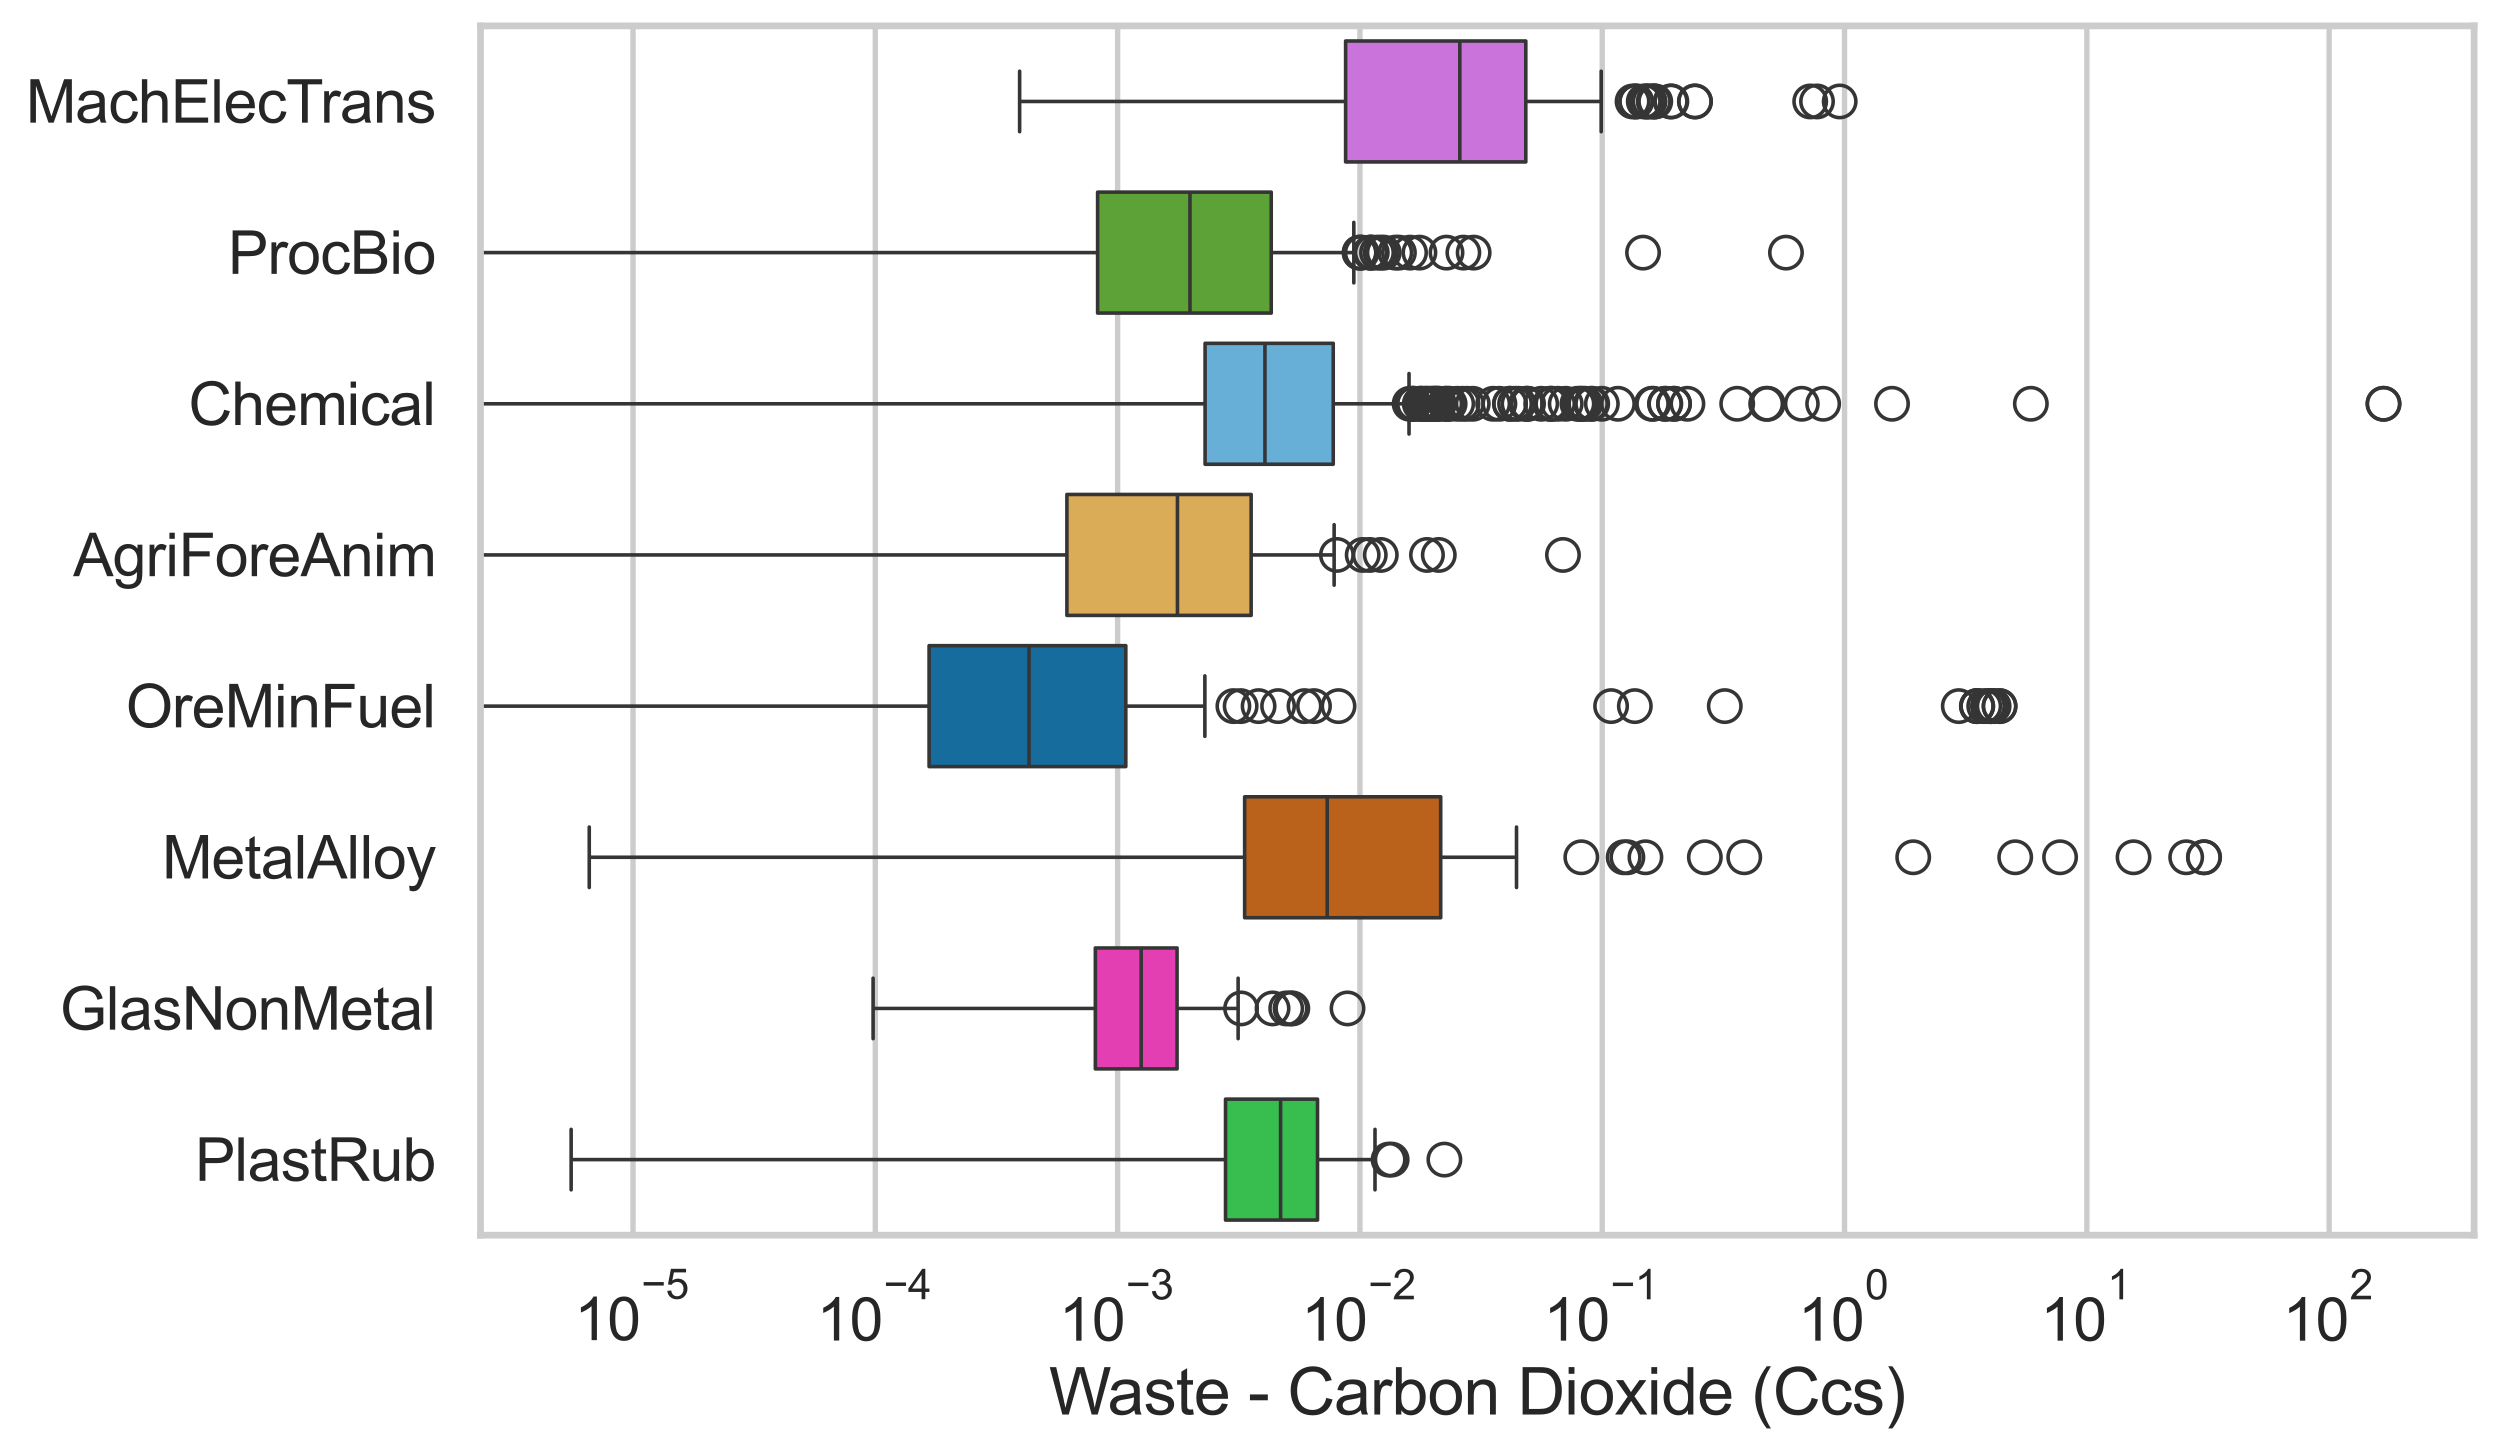 <?xml version="1.0" encoding="utf-8" standalone="no"?>
<!DOCTYPE svg PUBLIC "-//W3C//DTD SVG 1.1//EN"
  "http://www.w3.org/Graphics/SVG/1.1/DTD/svg11.dtd">
<svg xmlns:xlink="http://www.w3.org/1999/xlink" width="695.577pt" height="404.551pt" viewBox="0 0 695.577 404.551" xmlns="http://www.w3.org/2000/svg" version="1.1">
 <defs>
  <style type="text/css">*{stroke-linejoin: round; stroke-linecap: butt}</style>
 </defs>
 <g id="figure_1">
  <g id="patch_1">
   <path d="M 0 404.551 
L 695.577 404.551 
L 695.577 0 
L 0 0 
z
" style="fill: #ffffff"/>
  </g>
  <g id="axes_1">
   <g id="patch_2">
    <path d="M 133.697 343.665 
L 688.377 343.665 
L 688.377 7.2 
L 133.697 7.2 
z
" style="fill: #ffffff"/>
   </g>
   <g id="matplotlib.axis_1">
    <g id="xtick_1">
     <g id="line2d_1">
      <path d="M 176.121 343.665 
L 176.121 7.2 
" clip-path="url(#p7cfb2e914a)" style="fill: none; stroke: #cccccc; stroke-width: 1.5; stroke-linecap: round"/>
     </g>
     <g id="text_1">
      <!-- $\mathdefault{10^{-5}}$ -->
      <g style="fill: #262626" transform="translate(159.786 373.015) scale(0.165 -0.165)">
       <defs>
        <path id="ArialMT-31" d="M 2384 0 
L 1822 0 
L 1822 3584 
Q 1619 3391 1289 3197 
Q 959 3003 697 2906 
L 697 3450 
Q 1169 3672 1522 3987 
Q 1875 4303 2022 4600 
L 2384 4600 
L 2384 0 
z
" transform="scale(0.016)"/>
        <path id="ArialMT-30" d="M 266 2259 
Q 266 3072 433 3567 
Q 600 4063 929 4331 
Q 1259 4600 1759 4600 
Q 2128 4600 2406 4451 
Q 2684 4303 2865 4023 
Q 3047 3744 3150 3342 
Q 3253 2941 3253 2259 
Q 3253 1453 3087 958 
Q 2922 463 2592 192 
Q 2263 -78 1759 -78 
Q 1097 -78 719 397 
Q 266 969 266 2259 
z
M 844 2259 
Q 844 1131 1108 757 
Q 1372 384 1759 384 
Q 2147 384 2411 759 
Q 2675 1134 2675 2259 
Q 2675 3391 2411 3762 
Q 2147 4134 1753 4134 
Q 1366 4134 1134 3806 
Q 844 3388 844 2259 
z
" transform="scale(0.016)"/>
        <path id="ArialMT-2212" d="M 3381 1997 
L 356 1997 
L 356 2522 
L 3381 2522 
L 3381 1997 
z
" transform="scale(0.016)"/>
        <path id="ArialMT-35" d="M 266 1200 
L 856 1250 
Q 922 819 1161 601 
Q 1400 384 1738 384 
Q 2144 384 2425 690 
Q 2706 997 2706 1503 
Q 2706 1984 2436 2262 
Q 2166 2541 1728 2541 
Q 1456 2541 1237 2417 
Q 1019 2294 894 2097 
L 366 2166 
L 809 4519 
L 3088 4519 
L 3088 3981 
L 1259 3981 
L 1013 2750 
Q 1425 3038 1878 3038 
Q 2478 3038 2890 2622 
Q 3303 2206 3303 1553 
Q 3303 931 2941 478 
Q 2500 -78 1738 -78 
Q 1113 -78 717 272 
Q 322 622 266 1200 
z
" transform="scale(0.016)"/>
       </defs>
       <use xlink:href="#ArialMT-31" transform="translate(0 0.88)"/>
       <use xlink:href="#ArialMT-30" transform="translate(55.615 0.88)"/>
       <use xlink:href="#ArialMT-2212" transform="translate(112.973 70.573) scale(0.7)"/>
       <use xlink:href="#ArialMT-35" transform="translate(153.852 70.573) scale(0.7)"/>
      </g>
     </g>
    </g>
    <g id="xtick_2">
     <g id="line2d_2">
      <path d="M 243.539 343.665 
L 243.539 7.2 
" clip-path="url(#p7cfb2e914a)" style="fill: none; stroke: #cccccc; stroke-width: 1.5; stroke-linecap: round"/>
     </g>
     <g id="text_2">
      <!-- $\mathdefault{10^{-4}}$ -->
      <g style="fill: #262626" transform="translate(227.204 373.015) scale(0.165 -0.165)">
       <defs>
        <path id="ArialMT-34" d="M 2069 0 
L 2069 1097 
L 81 1097 
L 81 1613 
L 2172 4581 
L 2631 4581 
L 2631 1613 
L 3250 1613 
L 3250 1097 
L 2631 1097 
L 2631 0 
L 2069 0 
z
M 2069 1613 
L 2069 3678 
L 634 1613 
L 2069 1613 
z
" transform="scale(0.016)"/>
       </defs>
       <use xlink:href="#ArialMT-31" transform="translate(0 0.202)"/>
       <use xlink:href="#ArialMT-30" transform="translate(55.615 0.202)"/>
       <use xlink:href="#ArialMT-2212" transform="translate(112.973 69.895) scale(0.7)"/>
       <use xlink:href="#ArialMT-34" transform="translate(153.852 69.895) scale(0.7)"/>
      </g>
     </g>
    </g>
    <g id="xtick_3">
     <g id="line2d_3">
      <path d="M 310.956 343.665 
L 310.956 7.2 
" clip-path="url(#p7cfb2e914a)" style="fill: none; stroke: #cccccc; stroke-width: 1.5; stroke-linecap: round"/>
     </g>
     <g id="text_3">
      <!-- $\mathdefault{10^{-3}}$ -->
      <g style="fill: #262626" transform="translate(294.621 373.18) scale(0.165 -0.165)">
       <defs>
        <path id="ArialMT-33" d="M 269 1209 
L 831 1284 
Q 928 806 1161 595 
Q 1394 384 1728 384 
Q 2125 384 2398 659 
Q 2672 934 2672 1341 
Q 2672 1728 2419 1979 
Q 2166 2231 1775 2231 
Q 1616 2231 1378 2169 
L 1441 2663 
Q 1497 2656 1531 2656 
Q 1891 2656 2178 2843 
Q 2466 3031 2466 3422 
Q 2466 3731 2256 3934 
Q 2047 4138 1716 4138 
Q 1388 4138 1169 3931 
Q 950 3725 888 3313 
L 325 3413 
Q 428 3978 793 4289 
Q 1159 4600 1703 4600 
Q 2078 4600 2393 4439 
Q 2709 4278 2876 4000 
Q 3044 3722 3044 3409 
Q 3044 3113 2884 2869 
Q 2725 2625 2413 2481 
Q 2819 2388 3044 2092 
Q 3269 1797 3269 1353 
Q 3269 753 2831 336 
Q 2394 -81 1725 -81 
Q 1122 -81 723 278 
Q 325 638 269 1209 
z
" transform="scale(0.016)"/>
       </defs>
       <use xlink:href="#ArialMT-31" transform="translate(0 0.994)"/>
       <use xlink:href="#ArialMT-30" transform="translate(55.615 0.994)"/>
       <use xlink:href="#ArialMT-2212" transform="translate(112.973 70.688) scale(0.7)"/>
       <use xlink:href="#ArialMT-33" transform="translate(153.852 70.688) scale(0.7)"/>
      </g>
     </g>
    </g>
    <g id="xtick_4">
     <g id="line2d_4">
      <path d="M 378.373 343.665 
L 378.373 7.2 
" clip-path="url(#p7cfb2e914a)" style="fill: none; stroke: #cccccc; stroke-width: 1.5; stroke-linecap: round"/>
     </g>
     <g id="text_4">
      <!-- $\mathdefault{10^{-2}}$ -->
      <g style="fill: #262626" transform="translate(362.038 373.18) scale(0.165 -0.165)">
       <defs>
        <path id="ArialMT-32" d="M 3222 541 
L 3222 0 
L 194 0 
Q 188 203 259 391 
Q 375 700 629 1000 
Q 884 1300 1366 1694 
Q 2113 2306 2375 2664 
Q 2638 3022 2638 3341 
Q 2638 3675 2398 3904 
Q 2159 4134 1775 4134 
Q 1369 4134 1125 3890 
Q 881 3647 878 3216 
L 300 3275 
Q 359 3922 746 4261 
Q 1134 4600 1788 4600 
Q 2447 4600 2831 4234 
Q 3216 3869 3216 3328 
Q 3216 3053 3103 2787 
Q 2991 2522 2730 2228 
Q 2469 1934 1863 1422 
Q 1356 997 1212 845 
Q 1069 694 975 541 
L 3222 541 
z
" transform="scale(0.016)"/>
       </defs>
       <use xlink:href="#ArialMT-31" transform="translate(0 0.994)"/>
       <use xlink:href="#ArialMT-30" transform="translate(55.615 0.994)"/>
       <use xlink:href="#ArialMT-2212" transform="translate(112.973 70.688) scale(0.7)"/>
       <use xlink:href="#ArialMT-32" transform="translate(153.852 70.688) scale(0.7)"/>
      </g>
     </g>
    </g>
    <g id="xtick_5">
     <g id="line2d_5">
      <path d="M 445.79 343.665 
L 445.79 7.2 
" clip-path="url(#p7cfb2e914a)" style="fill: none; stroke: #cccccc; stroke-width: 1.5; stroke-linecap: round"/>
     </g>
     <g id="text_5">
      <!-- $\mathdefault{10^{-1}}$ -->
      <g style="fill: #262626" transform="translate(429.455 373.18) scale(0.165 -0.165)">
       <use xlink:href="#ArialMT-31" transform="translate(0 0.994)"/>
       <use xlink:href="#ArialMT-30" transform="translate(55.615 0.994)"/>
       <use xlink:href="#ArialMT-2212" transform="translate(112.973 70.688) scale(0.7)"/>
       <use xlink:href="#ArialMT-31" transform="translate(153.852 70.688) scale(0.7)"/>
      </g>
     </g>
    </g>
    <g id="xtick_6">
     <g id="line2d_6">
      <path d="M 513.208 343.665 
L 513.208 7.2 
" clip-path="url(#p7cfb2e914a)" style="fill: none; stroke: #cccccc; stroke-width: 1.5; stroke-linecap: round"/>
     </g>
     <g id="text_6">
      <!-- $\mathdefault{10^{0}}$ -->
      <g style="fill: #262626" transform="translate(500.255 373.18) scale(0.165 -0.165)">
       <use xlink:href="#ArialMT-31" transform="translate(0 0.994)"/>
       <use xlink:href="#ArialMT-30" transform="translate(55.615 0.994)"/>
       <use xlink:href="#ArialMT-30" transform="translate(112.973 70.688) scale(0.7)"/>
      </g>
     </g>
    </g>
    <g id="xtick_7">
     <g id="line2d_7">
      <path d="M 580.625 343.665 
L 580.625 7.2 
" clip-path="url(#p7cfb2e914a)" style="fill: none; stroke: #cccccc; stroke-width: 1.5; stroke-linecap: round"/>
     </g>
     <g id="text_7">
      <!-- $\mathdefault{10^{1}}$ -->
      <g style="fill: #262626" transform="translate(567.672 373.18) scale(0.165 -0.165)">
       <use xlink:href="#ArialMT-31" transform="translate(0 0.994)"/>
       <use xlink:href="#ArialMT-30" transform="translate(55.615 0.994)"/>
       <use xlink:href="#ArialMT-31" transform="translate(112.973 70.688) scale(0.7)"/>
      </g>
     </g>
    </g>
    <g id="xtick_8">
     <g id="line2d_8">
      <path d="M 648.042 343.665 
L 648.042 7.2 
" clip-path="url(#p7cfb2e914a)" style="fill: none; stroke: #cccccc; stroke-width: 1.5; stroke-linecap: round"/>
     </g>
     <g id="text_8">
      <!-- $\mathdefault{10^{2}}$ -->
      <g style="fill: #262626" transform="translate(635.09 373.18) scale(0.165 -0.165)">
       <use xlink:href="#ArialMT-31" transform="translate(0 0.994)"/>
       <use xlink:href="#ArialMT-30" transform="translate(55.615 0.994)"/>
       <use xlink:href="#ArialMT-32" transform="translate(112.973 70.688) scale(0.7)"/>
      </g>
     </g>
    </g>
    <g id="xtick_9"/>
    <g id="xtick_10"/>
    <g id="xtick_11"/>
    <g id="xtick_12"/>
    <g id="xtick_13"/>
    <g id="xtick_14"/>
    <g id="xtick_15"/>
    <g id="xtick_16"/>
    <g id="xtick_17"/>
    <g id="xtick_18"/>
    <g id="xtick_19"/>
    <g id="xtick_20"/>
    <g id="xtick_21"/>
    <g id="xtick_22"/>
    <g id="xtick_23"/>
    <g id="xtick_24"/>
    <g id="xtick_25"/>
    <g id="xtick_26"/>
    <g id="xtick_27"/>
    <g id="xtick_28"/>
    <g id="xtick_29"/>
    <g id="xtick_30"/>
    <g id="xtick_31"/>
    <g id="xtick_32"/>
    <g id="xtick_33"/>
    <g id="xtick_34"/>
    <g id="xtick_35"/>
    <g id="xtick_36"/>
    <g id="xtick_37"/>
    <g id="xtick_38"/>
    <g id="xtick_39"/>
    <g id="xtick_40"/>
    <g id="xtick_41"/>
    <g id="xtick_42"/>
    <g id="xtick_43"/>
    <g id="xtick_44"/>
    <g id="xtick_45"/>
    <g id="xtick_46"/>
    <g id="xtick_47"/>
    <g id="xtick_48"/>
    <g id="xtick_49"/>
    <g id="xtick_50"/>
    <g id="xtick_51"/>
    <g id="xtick_52"/>
    <g id="xtick_53"/>
    <g id="xtick_54"/>
    <g id="xtick_55"/>
    <g id="xtick_56"/>
    <g id="xtick_57"/>
    <g id="xtick_58"/>
    <g id="xtick_59"/>
    <g id="xtick_60"/>
    <g id="xtick_61"/>
    <g id="xtick_62"/>
    <g id="xtick_63"/>
    <g id="xtick_64"/>
    <g id="xtick_65"/>
    <g id="xtick_66"/>
    <g id="xtick_67"/>
    <g id="xtick_68"/>
    <g id="xtick_69"/>
    <g id="xtick_70"/>
    <g id="xtick_71"/>
    <g id="xtick_72"/>
    <g id="xtick_73"/>
    <g id="text_9">
     <!-- Waste - Carbon Dioxide (Ccs) -->
     <g style="fill: #262626" transform="translate(291.849 393.563) scale(0.18 -0.18)">
      <defs>
       <path id="ArialMT-57" d="M 1294 0 
L 78 4581 
L 700 4581 
L 1397 1578 
Q 1509 1106 1591 641 
Q 1766 1375 1797 1488 
L 2669 4581 
L 3400 4581 
L 4056 2263 
Q 4303 1400 4413 641 
Q 4500 1075 4641 1638 
L 5359 4581 
L 5969 4581 
L 4713 0 
L 4128 0 
L 3163 3491 
Q 3041 3928 3019 4028 
Q 2947 3713 2884 3491 
L 1913 0 
L 1294 0 
z
" transform="scale(0.016)"/>
       <path id="ArialMT-61" d="M 2588 409 
Q 2275 144 1986 34 
Q 1697 -75 1366 -75 
Q 819 -75 525 192 
Q 231 459 231 875 
Q 231 1119 342 1320 
Q 453 1522 633 1644 
Q 813 1766 1038 1828 
Q 1203 1872 1538 1913 
Q 2219 1994 2541 2106 
Q 2544 2222 2544 2253 
Q 2544 2597 2384 2738 
Q 2169 2928 1744 2928 
Q 1347 2928 1158 2789 
Q 969 2650 878 2297 
L 328 2372 
Q 403 2725 575 2942 
Q 747 3159 1072 3276 
Q 1397 3394 1825 3394 
Q 2250 3394 2515 3294 
Q 2781 3194 2906 3042 
Q 3031 2891 3081 2659 
Q 3109 2516 3109 2141 
L 3109 1391 
Q 3109 606 3145 398 
Q 3181 191 3288 0 
L 2700 0 
Q 2613 175 2588 409 
z
M 2541 1666 
Q 2234 1541 1622 1453 
Q 1275 1403 1131 1340 
Q 988 1278 909 1158 
Q 831 1038 831 891 
Q 831 666 1001 516 
Q 1172 366 1500 366 
Q 1825 366 2078 508 
Q 2331 650 2450 897 
Q 2541 1088 2541 1459 
L 2541 1666 
z
" transform="scale(0.016)"/>
       <path id="ArialMT-73" d="M 197 991 
L 753 1078 
Q 800 744 1014 566 
Q 1228 388 1613 388 
Q 2000 388 2187 545 
Q 2375 703 2375 916 
Q 2375 1106 2209 1216 
Q 2094 1291 1634 1406 
Q 1016 1563 777 1677 
Q 538 1791 414 1992 
Q 291 2194 291 2438 
Q 291 2659 392 2848 
Q 494 3038 669 3163 
Q 800 3259 1026 3326 
Q 1253 3394 1513 3394 
Q 1903 3394 2198 3281 
Q 2494 3169 2634 2976 
Q 2775 2784 2828 2463 
L 2278 2388 
Q 2241 2644 2061 2787 
Q 1881 2931 1553 2931 
Q 1166 2931 1000 2803 
Q 834 2675 834 2503 
Q 834 2394 903 2306 
Q 972 2216 1119 2156 
Q 1203 2125 1616 2013 
Q 2213 1853 2448 1751 
Q 2684 1650 2818 1456 
Q 2953 1263 2953 975 
Q 2953 694 2789 445 
Q 2625 197 2315 61 
Q 2006 -75 1616 -75 
Q 969 -75 630 194 
Q 291 463 197 991 
z
" transform="scale(0.016)"/>
       <path id="ArialMT-74" d="M 1650 503 
L 1731 6 
Q 1494 -44 1306 -44 
Q 1000 -44 831 53 
Q 663 150 594 308 
Q 525 466 525 972 
L 525 2881 
L 113 2881 
L 113 3319 
L 525 3319 
L 525 4141 
L 1084 4478 
L 1084 3319 
L 1650 3319 
L 1650 2881 
L 1084 2881 
L 1084 941 
Q 1084 700 1114 631 
Q 1144 563 1211 522 
Q 1278 481 1403 481 
Q 1497 481 1650 503 
z
" transform="scale(0.016)"/>
       <path id="ArialMT-65" d="M 2694 1069 
L 3275 997 
Q 3138 488 2766 206 
Q 2394 -75 1816 -75 
Q 1088 -75 661 373 
Q 234 822 234 1631 
Q 234 2469 665 2931 
Q 1097 3394 1784 3394 
Q 2450 3394 2872 2941 
Q 3294 2488 3294 1666 
Q 3294 1616 3291 1516 
L 816 1516 
Q 847 969 1125 678 
Q 1403 388 1819 388 
Q 2128 388 2347 550 
Q 2566 713 2694 1069 
z
M 847 1978 
L 2700 1978 
Q 2663 2397 2488 2606 
Q 2219 2931 1791 2931 
Q 1403 2931 1139 2672 
Q 875 2413 847 1978 
z
" transform="scale(0.016)"/>
       <path id="ArialMT-20" transform="scale(0.016)"/>
       <path id="ArialMT-2d" d="M 203 1375 
L 203 1941 
L 1931 1941 
L 1931 1375 
L 203 1375 
z
" transform="scale(0.016)"/>
       <path id="ArialMT-43" d="M 3763 1606 
L 4369 1453 
Q 4178 706 3683 314 
Q 3188 -78 2472 -78 
Q 1731 -78 1267 223 
Q 803 525 561 1097 
Q 319 1669 319 2325 
Q 319 3041 592 3573 
Q 866 4106 1370 4382 
Q 1875 4659 2481 4659 
Q 3169 4659 3637 4309 
Q 4106 3959 4291 3325 
L 3694 3184 
Q 3534 3684 3231 3912 
Q 2928 4141 2469 4141 
Q 1941 4141 1586 3887 
Q 1231 3634 1087 3207 
Q 944 2781 944 2328 
Q 944 1744 1114 1308 
Q 1284 872 1643 656 
Q 2003 441 2422 441 
Q 2931 441 3284 734 
Q 3638 1028 3763 1606 
z
" transform="scale(0.016)"/>
       <path id="ArialMT-72" d="M 416 0 
L 416 3319 
L 922 3319 
L 922 2816 
Q 1116 3169 1280 3281 
Q 1444 3394 1641 3394 
Q 1925 3394 2219 3213 
L 2025 2691 
Q 1819 2813 1613 2813 
Q 1428 2813 1281 2702 
Q 1134 2591 1072 2394 
Q 978 2094 978 1738 
L 978 0 
L 416 0 
z
" transform="scale(0.016)"/>
       <path id="ArialMT-62" d="M 941 0 
L 419 0 
L 419 4581 
L 981 4581 
L 981 2947 
Q 1338 3394 1891 3394 
Q 2197 3394 2470 3270 
Q 2744 3147 2920 2923 
Q 3097 2700 3197 2384 
Q 3297 2069 3297 1709 
Q 3297 856 2875 390 
Q 2453 -75 1863 -75 
Q 1275 -75 941 416 
L 941 0 
z
M 934 1684 
Q 934 1088 1097 822 
Q 1363 388 1816 388 
Q 2184 388 2453 708 
Q 2722 1028 2722 1663 
Q 2722 2313 2464 2622 
Q 2206 2931 1841 2931 
Q 1472 2931 1203 2611 
Q 934 2291 934 1684 
z
" transform="scale(0.016)"/>
       <path id="ArialMT-6f" d="M 213 1659 
Q 213 2581 725 3025 
Q 1153 3394 1769 3394 
Q 2453 3394 2887 2945 
Q 3322 2497 3322 1706 
Q 3322 1066 3130 698 
Q 2938 331 2570 128 
Q 2203 -75 1769 -75 
Q 1072 -75 642 372 
Q 213 819 213 1659 
z
M 791 1659 
Q 791 1022 1069 705 
Q 1347 388 1769 388 
Q 2188 388 2466 706 
Q 2744 1025 2744 1678 
Q 2744 2294 2464 2611 
Q 2184 2928 1769 2928 
Q 1347 2928 1069 2612 
Q 791 2297 791 1659 
z
" transform="scale(0.016)"/>
       <path id="ArialMT-6e" d="M 422 0 
L 422 3319 
L 928 3319 
L 928 2847 
Q 1294 3394 1984 3394 
Q 2284 3394 2536 3286 
Q 2788 3178 2913 3003 
Q 3038 2828 3088 2588 
Q 3119 2431 3119 2041 
L 3119 0 
L 2556 0 
L 2556 2019 
Q 2556 2363 2490 2533 
Q 2425 2703 2258 2804 
Q 2091 2906 1866 2906 
Q 1506 2906 1245 2678 
Q 984 2450 984 1813 
L 984 0 
L 422 0 
z
" transform="scale(0.016)"/>
       <path id="ArialMT-44" d="M 494 0 
L 494 4581 
L 2072 4581 
Q 2606 4581 2888 4516 
Q 3281 4425 3559 4188 
Q 3922 3881 4101 3404 
Q 4281 2928 4281 2316 
Q 4281 1794 4159 1391 
Q 4038 988 3847 723 
Q 3656 459 3429 307 
Q 3203 156 2883 78 
Q 2563 0 2147 0 
L 494 0 
z
M 1100 541 
L 2078 541 
Q 2531 541 2789 625 
Q 3047 709 3200 863 
Q 3416 1078 3536 1442 
Q 3656 1806 3656 2325 
Q 3656 3044 3420 3430 
Q 3184 3816 2847 3947 
Q 2603 4041 2063 4041 
L 1100 4041 
L 1100 541 
z
" transform="scale(0.016)"/>
       <path id="ArialMT-69" d="M 425 3934 
L 425 4581 
L 988 4581 
L 988 3934 
L 425 3934 
z
M 425 0 
L 425 3319 
L 988 3319 
L 988 0 
L 425 0 
z
" transform="scale(0.016)"/>
       <path id="ArialMT-78" d="M 47 0 
L 1259 1725 
L 138 3319 
L 841 3319 
L 1350 2541 
Q 1494 2319 1581 2169 
Q 1719 2375 1834 2534 
L 2394 3319 
L 3066 3319 
L 1919 1756 
L 3153 0 
L 2463 0 
L 1781 1031 
L 1600 1309 
L 728 0 
L 47 0 
z
" transform="scale(0.016)"/>
       <path id="ArialMT-64" d="M 2575 0 
L 2575 419 
Q 2259 -75 1647 -75 
Q 1250 -75 917 144 
Q 584 363 401 755 
Q 219 1147 219 1656 
Q 219 2153 384 2558 
Q 550 2963 881 3178 
Q 1213 3394 1622 3394 
Q 1922 3394 2156 3267 
Q 2391 3141 2538 2938 
L 2538 4581 
L 3097 4581 
L 3097 0 
L 2575 0 
z
M 797 1656 
Q 797 1019 1065 703 
Q 1334 388 1700 388 
Q 2069 388 2326 689 
Q 2584 991 2584 1609 
Q 2584 2291 2321 2609 
Q 2059 2928 1675 2928 
Q 1300 2928 1048 2622 
Q 797 2316 797 1656 
z
" transform="scale(0.016)"/>
       <path id="ArialMT-28" d="M 1497 -1347 
Q 1031 -759 709 28 
Q 388 816 388 1659 
Q 388 2403 628 3084 
Q 909 3875 1497 4659 
L 1900 4659 
Q 1522 4009 1400 3731 
Q 1209 3300 1100 2831 
Q 966 2247 966 1656 
Q 966 153 1900 -1347 
L 1497 -1347 
z
" transform="scale(0.016)"/>
       <path id="ArialMT-63" d="M 2588 1216 
L 3141 1144 
Q 3050 572 2676 248 
Q 2303 -75 1759 -75 
Q 1078 -75 664 370 
Q 250 816 250 1647 
Q 250 2184 428 2587 
Q 606 2991 970 3192 
Q 1334 3394 1763 3394 
Q 2303 3394 2647 3120 
Q 2991 2847 3088 2344 
L 2541 2259 
Q 2463 2594 2264 2762 
Q 2066 2931 1784 2931 
Q 1359 2931 1093 2626 
Q 828 2322 828 1663 
Q 828 994 1084 691 
Q 1341 388 1753 388 
Q 2084 388 2306 591 
Q 2528 794 2588 1216 
z
" transform="scale(0.016)"/>
       <path id="ArialMT-29" d="M 791 -1347 
L 388 -1347 
Q 1322 153 1322 1656 
Q 1322 2244 1188 2822 
Q 1081 3291 891 3722 
Q 769 4003 388 4659 
L 791 4659 
Q 1378 3875 1659 3084 
Q 1900 2403 1900 1659 
Q 1900 816 1576 28 
Q 1253 -759 791 -1347 
z
" transform="scale(0.016)"/>
      </defs>
      <use xlink:href="#ArialMT-57"/>
      <use xlink:href="#ArialMT-61" transform="translate(90.635 0)"/>
      <use xlink:href="#ArialMT-73" transform="translate(146.25 0)"/>
      <use xlink:href="#ArialMT-74" transform="translate(196.25 0)"/>
      <use xlink:href="#ArialMT-65" transform="translate(224.033 0)"/>
      <use xlink:href="#ArialMT-20" transform="translate(279.648 0)"/>
      <use xlink:href="#ArialMT-2d" transform="translate(307.432 0)"/>
      <use xlink:href="#ArialMT-20" transform="translate(340.732 0)"/>
      <use xlink:href="#ArialMT-43" transform="translate(368.516 0)"/>
      <use xlink:href="#ArialMT-61" transform="translate(440.732 0)"/>
      <use xlink:href="#ArialMT-72" transform="translate(496.348 0)"/>
      <use xlink:href="#ArialMT-62" transform="translate(529.648 0)"/>
      <use xlink:href="#ArialMT-6f" transform="translate(585.264 0)"/>
      <use xlink:href="#ArialMT-6e" transform="translate(640.879 0)"/>
      <use xlink:href="#ArialMT-20" transform="translate(696.494 0)"/>
      <use xlink:href="#ArialMT-44" transform="translate(724.277 0)"/>
      <use xlink:href="#ArialMT-69" transform="translate(796.494 0)"/>
      <use xlink:href="#ArialMT-6f" transform="translate(818.711 0)"/>
      <use xlink:href="#ArialMT-78" transform="translate(874.326 0)"/>
      <use xlink:href="#ArialMT-69" transform="translate(924.326 0)"/>
      <use xlink:href="#ArialMT-64" transform="translate(946.543 0)"/>
      <use xlink:href="#ArialMT-65" transform="translate(1002.158 0)"/>
      <use xlink:href="#ArialMT-20" transform="translate(1057.773 0)"/>
      <use xlink:href="#ArialMT-28" transform="translate(1085.557 0)"/>
      <use xlink:href="#ArialMT-43" transform="translate(1118.857 0)"/>
      <use xlink:href="#ArialMT-63" transform="translate(1191.074 0)"/>
      <use xlink:href="#ArialMT-73" transform="translate(1241.074 0)"/>
      <use xlink:href="#ArialMT-29" transform="translate(1291.074 0)"/>
     </g>
    </g>
   </g>
   <g id="matplotlib.axis_2">
    <g id="ytick_1">
     <g id="text_10">
      <!-- MachElecTrans -->
      <g style="fill: #262626" transform="translate(7.2 34.134) scale(0.165 -0.165)">
       <defs>
        <path id="ArialMT-4d" d="M 475 0 
L 475 4581 
L 1388 4581 
L 2472 1338 
Q 2622 884 2691 659 
Q 2769 909 2934 1394 
L 4031 4581 
L 4847 4581 
L 4847 0 
L 4263 0 
L 4263 3834 
L 2931 0 
L 2384 0 
L 1059 3900 
L 1059 0 
L 475 0 
z
" transform="scale(0.016)"/>
        <path id="ArialMT-68" d="M 422 0 
L 422 4581 
L 984 4581 
L 984 2938 
Q 1378 3394 1978 3394 
Q 2347 3394 2619 3248 
Q 2891 3103 3008 2847 
Q 3125 2591 3125 2103 
L 3125 0 
L 2563 0 
L 2563 2103 
Q 2563 2525 2380 2717 
Q 2197 2909 1863 2909 
Q 1613 2909 1392 2779 
Q 1172 2650 1078 2428 
Q 984 2206 984 1816 
L 984 0 
L 422 0 
z
" transform="scale(0.016)"/>
        <path id="ArialMT-45" d="M 506 0 
L 506 4581 
L 3819 4581 
L 3819 4041 
L 1113 4041 
L 1113 2638 
L 3647 2638 
L 3647 2100 
L 1113 2100 
L 1113 541 
L 3925 541 
L 3925 0 
L 506 0 
z
" transform="scale(0.016)"/>
        <path id="ArialMT-6c" d="M 409 0 
L 409 4581 
L 972 4581 
L 972 0 
L 409 0 
z
" transform="scale(0.016)"/>
        <path id="ArialMT-54" d="M 1659 0 
L 1659 4041 
L 150 4041 
L 150 4581 
L 3781 4581 
L 3781 4041 
L 2266 4041 
L 2266 0 
L 1659 0 
z
" transform="scale(0.016)"/>
       </defs>
       <use xlink:href="#ArialMT-4d"/>
       <use xlink:href="#ArialMT-61" transform="translate(83.301 0)"/>
       <use xlink:href="#ArialMT-63" transform="translate(138.916 0)"/>
       <use xlink:href="#ArialMT-68" transform="translate(188.916 0)"/>
       <use xlink:href="#ArialMT-45" transform="translate(244.531 0)"/>
       <use xlink:href="#ArialMT-6c" transform="translate(311.23 0)"/>
       <use xlink:href="#ArialMT-65" transform="translate(333.447 0)"/>
       <use xlink:href="#ArialMT-63" transform="translate(389.062 0)"/>
       <use xlink:href="#ArialMT-54" transform="translate(439.062 0)"/>
       <use xlink:href="#ArialMT-72" transform="translate(496.396 0)"/>
       <use xlink:href="#ArialMT-61" transform="translate(529.697 0)"/>
       <use xlink:href="#ArialMT-6e" transform="translate(585.312 0)"/>
       <use xlink:href="#ArialMT-73" transform="translate(640.928 0)"/>
      </g>
     </g>
    </g>
    <g id="ytick_2">
     <g id="text_11">
      <!-- ProcBio -->
      <g style="fill: #262626" transform="translate(63.424 76.192) scale(0.165 -0.165)">
       <defs>
        <path id="ArialMT-50" d="M 494 0 
L 494 4581 
L 2222 4581 
Q 2678 4581 2919 4538 
Q 3256 4481 3484 4323 
Q 3713 4166 3852 3881 
Q 3991 3597 3991 3256 
Q 3991 2672 3619 2267 
Q 3247 1863 2275 1863 
L 1100 1863 
L 1100 0 
L 494 0 
z
M 1100 2403 
L 2284 2403 
Q 2872 2403 3119 2622 
Q 3366 2841 3366 3238 
Q 3366 3525 3220 3729 
Q 3075 3934 2838 4000 
Q 2684 4041 2272 4041 
L 1100 4041 
L 1100 2403 
z
" transform="scale(0.016)"/>
        <path id="ArialMT-42" d="M 469 0 
L 469 4581 
L 2188 4581 
Q 2713 4581 3030 4442 
Q 3347 4303 3526 4014 
Q 3706 3725 3706 3409 
Q 3706 3116 3547 2856 
Q 3388 2597 3066 2438 
Q 3481 2316 3704 2022 
Q 3928 1728 3928 1328 
Q 3928 1006 3792 729 
Q 3656 453 3456 303 
Q 3256 153 2954 76 
Q 2653 0 2216 0 
L 469 0 
z
M 1075 2656 
L 2066 2656 
Q 2469 2656 2644 2709 
Q 2875 2778 2992 2937 
Q 3109 3097 3109 3338 
Q 3109 3566 3000 3739 
Q 2891 3913 2687 3977 
Q 2484 4041 1991 4041 
L 1075 4041 
L 1075 2656 
z
M 1075 541 
L 2216 541 
Q 2509 541 2628 563 
Q 2838 600 2978 687 
Q 3119 775 3209 942 
Q 3300 1109 3300 1328 
Q 3300 1584 3169 1773 
Q 3038 1963 2805 2039 
Q 2572 2116 2134 2116 
L 1075 2116 
L 1075 541 
z
" transform="scale(0.016)"/>
       </defs>
       <use xlink:href="#ArialMT-50"/>
       <use xlink:href="#ArialMT-72" transform="translate(66.699 0)"/>
       <use xlink:href="#ArialMT-6f" transform="translate(100 0)"/>
       <use xlink:href="#ArialMT-63" transform="translate(155.615 0)"/>
       <use xlink:href="#ArialMT-42" transform="translate(205.615 0)"/>
       <use xlink:href="#ArialMT-69" transform="translate(272.314 0)"/>
       <use xlink:href="#ArialMT-6f" transform="translate(294.531 0)"/>
      </g>
     </g>
    </g>
    <g id="ytick_3">
     <g id="text_12">
      <!-- Chemical -->
      <g style="fill: #262626" transform="translate(52.428 118.25) scale(0.165 -0.165)">
       <defs>
        <path id="ArialMT-6d" d="M 422 0 
L 422 3319 
L 925 3319 
L 925 2853 
Q 1081 3097 1340 3245 
Q 1600 3394 1931 3394 
Q 2300 3394 2536 3241 
Q 2772 3088 2869 2813 
Q 3263 3394 3894 3394 
Q 4388 3394 4653 3120 
Q 4919 2847 4919 2278 
L 4919 0 
L 4359 0 
L 4359 2091 
Q 4359 2428 4304 2576 
Q 4250 2725 4106 2815 
Q 3963 2906 3769 2906 
Q 3419 2906 3187 2673 
Q 2956 2441 2956 1928 
L 2956 0 
L 2394 0 
L 2394 2156 
Q 2394 2531 2256 2718 
Q 2119 2906 1806 2906 
Q 1569 2906 1367 2781 
Q 1166 2656 1075 2415 
Q 984 2175 984 1722 
L 984 0 
L 422 0 
z
" transform="scale(0.016)"/>
       </defs>
       <use xlink:href="#ArialMT-43"/>
       <use xlink:href="#ArialMT-68" transform="translate(72.217 0)"/>
       <use xlink:href="#ArialMT-65" transform="translate(127.832 0)"/>
       <use xlink:href="#ArialMT-6d" transform="translate(183.447 0)"/>
       <use xlink:href="#ArialMT-69" transform="translate(266.748 0)"/>
       <use xlink:href="#ArialMT-63" transform="translate(288.965 0)"/>
       <use xlink:href="#ArialMT-61" transform="translate(338.965 0)"/>
       <use xlink:href="#ArialMT-6c" transform="translate(394.58 0)"/>
      </g>
     </g>
    </g>
    <g id="ytick_4">
     <g id="text_13">
      <!-- AgriForeAnim -->
      <g style="fill: #262626" transform="translate(20.341 160.308) scale(0.165 -0.165)">
       <defs>
        <path id="ArialMT-41" d="M -9 0 
L 1750 4581 
L 2403 4581 
L 4278 0 
L 3588 0 
L 3053 1388 
L 1138 1388 
L 634 0 
L -9 0 
z
M 1313 1881 
L 2866 1881 
L 2388 3150 
Q 2169 3728 2063 4100 
Q 1975 3659 1816 3225 
L 1313 1881 
z
" transform="scale(0.016)"/>
        <path id="ArialMT-67" d="M 319 -275 
L 866 -356 
Q 900 -609 1056 -725 
Q 1266 -881 1628 -881 
Q 2019 -881 2231 -725 
Q 2444 -569 2519 -288 
Q 2563 -116 2559 434 
Q 2191 0 1641 0 
Q 956 0 581 494 
Q 206 988 206 1678 
Q 206 2153 378 2554 
Q 550 2956 876 3175 
Q 1203 3394 1644 3394 
Q 2231 3394 2613 2919 
L 2613 3319 
L 3131 3319 
L 3131 450 
Q 3131 -325 2973 -648 
Q 2816 -972 2473 -1159 
Q 2131 -1347 1631 -1347 
Q 1038 -1347 672 -1080 
Q 306 -813 319 -275 
z
M 784 1719 
Q 784 1066 1043 766 
Q 1303 466 1694 466 
Q 2081 466 2343 764 
Q 2606 1063 2606 1700 
Q 2606 2309 2336 2618 
Q 2066 2928 1684 2928 
Q 1309 2928 1046 2623 
Q 784 2319 784 1719 
z
" transform="scale(0.016)"/>
        <path id="ArialMT-46" d="M 525 0 
L 525 4581 
L 3616 4581 
L 3616 4041 
L 1131 4041 
L 1131 2622 
L 3281 2622 
L 3281 2081 
L 1131 2081 
L 1131 0 
L 525 0 
z
" transform="scale(0.016)"/>
       </defs>
       <use xlink:href="#ArialMT-41"/>
       <use xlink:href="#ArialMT-67" transform="translate(66.699 0)"/>
       <use xlink:href="#ArialMT-72" transform="translate(122.314 0)"/>
       <use xlink:href="#ArialMT-69" transform="translate(155.615 0)"/>
       <use xlink:href="#ArialMT-46" transform="translate(177.832 0)"/>
       <use xlink:href="#ArialMT-6f" transform="translate(238.916 0)"/>
       <use xlink:href="#ArialMT-72" transform="translate(294.531 0)"/>
       <use xlink:href="#ArialMT-65" transform="translate(327.832 0)"/>
       <use xlink:href="#ArialMT-41" transform="translate(383.447 0)"/>
       <use xlink:href="#ArialMT-6e" transform="translate(450.146 0)"/>
       <use xlink:href="#ArialMT-69" transform="translate(505.762 0)"/>
       <use xlink:href="#ArialMT-6d" transform="translate(527.979 0)"/>
      </g>
     </g>
    </g>
    <g id="ytick_5">
     <g id="text_14">
      <!-- OreMinFuel -->
      <g style="fill: #262626" transform="translate(35.013 202.366) scale(0.165 -0.165)">
       <defs>
        <path id="ArialMT-4f" d="M 309 2231 
Q 309 3372 921 4017 
Q 1534 4663 2503 4663 
Q 3138 4663 3647 4359 
Q 4156 4056 4423 3514 
Q 4691 2972 4691 2284 
Q 4691 1588 4409 1038 
Q 4128 488 3612 205 
Q 3097 -78 2500 -78 
Q 1853 -78 1343 234 
Q 834 547 571 1087 
Q 309 1628 309 2231 
z
M 934 2222 
Q 934 1394 1379 917 
Q 1825 441 2497 441 
Q 3181 441 3623 922 
Q 4066 1403 4066 2288 
Q 4066 2847 3877 3264 
Q 3688 3681 3323 3911 
Q 2959 4141 2506 4141 
Q 1863 4141 1398 3698 
Q 934 3256 934 2222 
z
" transform="scale(0.016)"/>
        <path id="ArialMT-75" d="M 2597 0 
L 2597 488 
Q 2209 -75 1544 -75 
Q 1250 -75 995 37 
Q 741 150 617 320 
Q 494 491 444 738 
Q 409 903 409 1263 
L 409 3319 
L 972 3319 
L 972 1478 
Q 972 1038 1006 884 
Q 1059 663 1231 536 
Q 1403 409 1656 409 
Q 1909 409 2131 539 
Q 2353 669 2445 892 
Q 2538 1116 2538 1541 
L 2538 3319 
L 3100 3319 
L 3100 0 
L 2597 0 
z
" transform="scale(0.016)"/>
       </defs>
       <use xlink:href="#ArialMT-4f"/>
       <use xlink:href="#ArialMT-72" transform="translate(77.783 0)"/>
       <use xlink:href="#ArialMT-65" transform="translate(111.084 0)"/>
       <use xlink:href="#ArialMT-4d" transform="translate(166.699 0)"/>
       <use xlink:href="#ArialMT-69" transform="translate(250 0)"/>
       <use xlink:href="#ArialMT-6e" transform="translate(272.217 0)"/>
       <use xlink:href="#ArialMT-46" transform="translate(327.832 0)"/>
       <use xlink:href="#ArialMT-75" transform="translate(388.916 0)"/>
       <use xlink:href="#ArialMT-65" transform="translate(444.531 0)"/>
       <use xlink:href="#ArialMT-6c" transform="translate(500.146 0)"/>
      </g>
     </g>
    </g>
    <g id="ytick_6">
     <g id="text_15">
      <!-- MetalAlloy -->
      <g style="fill: #262626" transform="translate(45.088 244.425) scale(0.165 -0.165)">
       <defs>
        <path id="ArialMT-79" d="M 397 -1278 
L 334 -750 
Q 519 -800 656 -800 
Q 844 -800 956 -737 
Q 1069 -675 1141 -563 
Q 1194 -478 1313 -144 
Q 1328 -97 1363 -6 
L 103 3319 
L 709 3319 
L 1400 1397 
Q 1534 1031 1641 628 
Q 1738 1016 1872 1384 
L 2581 3319 
L 3144 3319 
L 1881 -56 
Q 1678 -603 1566 -809 
Q 1416 -1088 1222 -1217 
Q 1028 -1347 759 -1347 
Q 597 -1347 397 -1278 
z
" transform="scale(0.016)"/>
       </defs>
       <use xlink:href="#ArialMT-4d"/>
       <use xlink:href="#ArialMT-65" transform="translate(83.301 0)"/>
       <use xlink:href="#ArialMT-74" transform="translate(138.916 0)"/>
       <use xlink:href="#ArialMT-61" transform="translate(166.699 0)"/>
       <use xlink:href="#ArialMT-6c" transform="translate(222.314 0)"/>
       <use xlink:href="#ArialMT-41" transform="translate(244.531 0)"/>
       <use xlink:href="#ArialMT-6c" transform="translate(311.23 0)"/>
       <use xlink:href="#ArialMT-6c" transform="translate(333.447 0)"/>
       <use xlink:href="#ArialMT-6f" transform="translate(355.664 0)"/>
       <use xlink:href="#ArialMT-79" transform="translate(411.279 0)"/>
      </g>
     </g>
    </g>
    <g id="ytick_7">
     <g id="text_16">
      <!-- GlasNonMetal -->
      <g style="fill: #262626" transform="translate(16.659 286.483) scale(0.165 -0.165)">
       <defs>
        <path id="ArialMT-47" d="M 2638 1797 
L 2638 2334 
L 4578 2338 
L 4578 638 
Q 4131 281 3656 101 
Q 3181 -78 2681 -78 
Q 2006 -78 1454 211 
Q 903 500 622 1047 
Q 341 1594 341 2269 
Q 341 2938 620 3517 
Q 900 4097 1425 4378 
Q 1950 4659 2634 4659 
Q 3131 4659 3532 4498 
Q 3934 4338 4162 4050 
Q 4391 3763 4509 3300 
L 3963 3150 
Q 3859 3500 3706 3700 
Q 3553 3900 3268 4020 
Q 2984 4141 2638 4141 
Q 2222 4141 1919 4014 
Q 1616 3888 1430 3681 
Q 1244 3475 1141 3228 
Q 966 2803 966 2306 
Q 966 1694 1177 1281 
Q 1388 869 1791 669 
Q 2194 469 2647 469 
Q 3041 469 3416 620 
Q 3791 772 3984 944 
L 3984 1797 
L 2638 1797 
z
" transform="scale(0.016)"/>
        <path id="ArialMT-4e" d="M 488 0 
L 488 4581 
L 1109 4581 
L 3516 984 
L 3516 4581 
L 4097 4581 
L 4097 0 
L 3475 0 
L 1069 3600 
L 1069 0 
L 488 0 
z
" transform="scale(0.016)"/>
       </defs>
       <use xlink:href="#ArialMT-47"/>
       <use xlink:href="#ArialMT-6c" transform="translate(77.783 0)"/>
       <use xlink:href="#ArialMT-61" transform="translate(100 0)"/>
       <use xlink:href="#ArialMT-73" transform="translate(155.615 0)"/>
       <use xlink:href="#ArialMT-4e" transform="translate(205.615 0)"/>
       <use xlink:href="#ArialMT-6f" transform="translate(277.832 0)"/>
       <use xlink:href="#ArialMT-6e" transform="translate(333.447 0)"/>
       <use xlink:href="#ArialMT-4d" transform="translate(389.062 0)"/>
       <use xlink:href="#ArialMT-65" transform="translate(472.363 0)"/>
       <use xlink:href="#ArialMT-74" transform="translate(527.979 0)"/>
       <use xlink:href="#ArialMT-61" transform="translate(555.762 0)"/>
       <use xlink:href="#ArialMT-6c" transform="translate(611.377 0)"/>
      </g>
     </g>
    </g>
    <g id="ytick_8">
     <g id="text_17">
      <!-- PlastRub -->
      <g style="fill: #262626" transform="translate(54.248 328.541) scale(0.165 -0.165)">
       <defs>
        <path id="ArialMT-52" d="M 503 0 
L 503 4581 
L 2534 4581 
Q 3147 4581 3465 4457 
Q 3784 4334 3975 4021 
Q 4166 3709 4166 3331 
Q 4166 2844 3850 2509 
Q 3534 2175 2875 2084 
Q 3116 1969 3241 1856 
Q 3506 1613 3744 1247 
L 4541 0 
L 3778 0 
L 3172 953 
Q 2906 1366 2734 1584 
Q 2563 1803 2427 1890 
Q 2291 1978 2150 2013 
Q 2047 2034 1813 2034 
L 1109 2034 
L 1109 0 
L 503 0 
z
M 1109 2559 
L 2413 2559 
Q 2828 2559 3062 2645 
Q 3297 2731 3419 2920 
Q 3541 3109 3541 3331 
Q 3541 3656 3305 3865 
Q 3069 4075 2559 4075 
L 1109 4075 
L 1109 2559 
z
" transform="scale(0.016)"/>
       </defs>
       <use xlink:href="#ArialMT-50"/>
       <use xlink:href="#ArialMT-6c" transform="translate(66.699 0)"/>
       <use xlink:href="#ArialMT-61" transform="translate(88.916 0)"/>
       <use xlink:href="#ArialMT-73" transform="translate(144.531 0)"/>
       <use xlink:href="#ArialMT-74" transform="translate(194.531 0)"/>
       <use xlink:href="#ArialMT-52" transform="translate(222.314 0)"/>
       <use xlink:href="#ArialMT-75" transform="translate(294.531 0)"/>
       <use xlink:href="#ArialMT-62" transform="translate(350.146 0)"/>
      </g>
     </g>
    </g>
   </g>
   <g id="patch_3">
    <path d="M 374.391 11.406 
L 374.391 45.052 
L 424.525 45.052 
L 424.525 11.406 
L 374.391 11.406 
z
" clip-path="url(#p7cfb2e914a)" style="fill: #ca74db; stroke: #353535; stroke-linejoin: miter"/>
   </g>
   <g id="line2d_9">
    <path d="M 374.391 28.229 
L 283.691 28.229 
" clip-path="url(#p7cfb2e914a)" style="fill: none; stroke: #353535"/>
   </g>
   <g id="line2d_10">
    <path d="M 424.525 28.229 
L 445.507 28.229 
" clip-path="url(#p7cfb2e914a)" style="fill: none; stroke: #353535"/>
   </g>
   <g id="line2d_11">
    <path d="M 283.691 19.817 
L 283.691 36.641 
" clip-path="url(#p7cfb2e914a)" style="fill: none; stroke: #353535; stroke-linecap: round"/>
   </g>
   <g id="line2d_12">
    <path d="M 445.507 19.817 
L 445.507 36.641 
" clip-path="url(#p7cfb2e914a)" style="fill: none; stroke: #353535; stroke-linecap: round"/>
   </g>
   <g id="line2d_13">
    <defs>
     <path id="mf57260c4a2" d="M 0 4.5 
C 1.193 4.5 2.338 4.026 3.182 3.182 
C 4.026 2.338 4.5 1.193 4.5 0 
C 4.5 -1.193 4.026 -2.338 3.182 -3.182 
C 2.338 -4.026 1.193 -4.5 0 -4.5 
C -1.193 -4.5 -2.338 -4.026 -3.182 -3.182 
C -4.026 -2.338 -4.5 -1.193 -4.5 0 
C -4.5 1.193 -4.026 2.338 -3.182 3.182 
C -2.338 4.026 -1.193 4.5 0 4.5 
z
" style="stroke: #353535"/>
    </defs>
    <g clip-path="url(#p7cfb2e914a)">
     <use xlink:href="#mf57260c4a2" x="454.229" y="28.229" style="fill-opacity: 0; stroke: #353535"/>
     <use xlink:href="#mf57260c4a2" x="460.539" y="28.229" style="fill-opacity: 0; stroke: #353535"/>
     <use xlink:href="#mf57260c4a2" x="471.621" y="28.229" style="fill-opacity: 0; stroke: #353535"/>
     <use xlink:href="#mf57260c4a2" x="505.549" y="28.229" style="fill-opacity: 0; stroke: #353535"/>
     <use xlink:href="#mf57260c4a2" x="503.655" y="28.229" style="fill-opacity: 0; stroke: #353535"/>
     <use xlink:href="#mf57260c4a2" x="457.344" y="28.229" style="fill-opacity: 0; stroke: #353535"/>
     <use xlink:href="#mf57260c4a2" x="465.026" y="28.229" style="fill-opacity: 0; stroke: #353535"/>
     <use xlink:href="#mf57260c4a2" x="458.978" y="28.229" style="fill-opacity: 0; stroke: #353535"/>
     <use xlink:href="#mf57260c4a2" x="458.258" y="28.229" style="fill-opacity: 0; stroke: #353535"/>
     <use xlink:href="#mf57260c4a2" x="455.191" y="28.229" style="fill-opacity: 0; stroke: #353535"/>
     <use xlink:href="#mf57260c4a2" x="455.245" y="28.229" style="fill-opacity: 0; stroke: #353535"/>
     <use xlink:href="#mf57260c4a2" x="511.858" y="28.229" style="fill-opacity: 0; stroke: #353535"/>
     <use xlink:href="#mf57260c4a2" x="460.156" y="28.229" style="fill-opacity: 0; stroke: #353535"/>
     <use xlink:href="#mf57260c4a2" x="471.567" y="28.229" style="fill-opacity: 0; stroke: #353535"/>
     <use xlink:href="#mf57260c4a2" x="460.156" y="28.229" style="fill-opacity: 0; stroke: #353535"/>
     <use xlink:href="#mf57260c4a2" x="464.83" y="28.229" style="fill-opacity: 0; stroke: #353535"/>
     <use xlink:href="#mf57260c4a2" x="458.166" y="28.229" style="fill-opacity: 0; stroke: #353535"/>
    </g>
   </g>
   <g id="patch_4">
    <path d="M 305.391 53.464 
L 305.391 87.11 
L 353.696 87.11 
L 353.696 53.464 
L 305.391 53.464 
z
" clip-path="url(#p7cfb2e914a)" style="fill: #5ca236; stroke: #353535; stroke-linejoin: miter"/>
   </g>
   <g id="line2d_14">
    <path d="M 305.391 70.287 
L -1 70.287 
" clip-path="url(#p7cfb2e914a)" style="fill: none; stroke: #353535"/>
   </g>
   <g id="line2d_15">
    <path d="M 353.696 70.287 
L 376.675 70.287 
" clip-path="url(#p7cfb2e914a)" style="fill: none; stroke: #353535"/>
   </g>
   <g id="line2d_16">
    <path clip-path="url(#p7cfb2e914a)" style="fill: none; stroke: #353535; stroke-linecap: round"/>
   </g>
   <g id="line2d_17">
    <path d="M 376.675 61.875 
L 376.675 78.699 
" clip-path="url(#p7cfb2e914a)" style="fill: none; stroke: #353535; stroke-linecap: round"/>
   </g>
   <g id="line2d_18">
    <g clip-path="url(#p7cfb2e914a)">
     <use xlink:href="#mf57260c4a2" x="381.32" y="70.287" style="fill-opacity: 0; stroke: #353535"/>
     <use xlink:href="#mf57260c4a2" x="381.249" y="70.287" style="fill-opacity: 0; stroke: #353535"/>
     <use xlink:href="#mf57260c4a2" x="496.911" y="70.287" style="fill-opacity: 0; stroke: #353535"/>
     <use xlink:href="#mf57260c4a2" x="394.928" y="70.287" style="fill-opacity: 0; stroke: #353535"/>
     <use xlink:href="#mf57260c4a2" x="410.016" y="70.287" style="fill-opacity: 0; stroke: #353535"/>
     <use xlink:href="#mf57260c4a2" x="378.275" y="70.287" style="fill-opacity: 0; stroke: #353535"/>
     <use xlink:href="#mf57260c4a2" x="402.464" y="70.287" style="fill-opacity: 0; stroke: #353535"/>
     <use xlink:href="#mf57260c4a2" x="388.22" y="70.287" style="fill-opacity: 0; stroke: #353535"/>
     <use xlink:href="#mf57260c4a2" x="457.144" y="70.287" style="fill-opacity: 0; stroke: #353535"/>
     <use xlink:href="#mf57260c4a2" x="392.319" y="70.287" style="fill-opacity: 0; stroke: #353535"/>
     <use xlink:href="#mf57260c4a2" x="384.135" y="70.287" style="fill-opacity: 0; stroke: #353535"/>
     <use xlink:href="#mf57260c4a2" x="383.132" y="70.287" style="fill-opacity: 0; stroke: #353535"/>
     <use xlink:href="#mf57260c4a2" x="378.877" y="70.287" style="fill-opacity: 0; stroke: #353535"/>
     <use xlink:href="#mf57260c4a2" x="378.327" y="70.287" style="fill-opacity: 0; stroke: #353535"/>
     <use xlink:href="#mf57260c4a2" x="381.669" y="70.287" style="fill-opacity: 0; stroke: #353535"/>
     <use xlink:href="#mf57260c4a2" x="407.154" y="70.287" style="fill-opacity: 0; stroke: #353535"/>
     <use xlink:href="#mf57260c4a2" x="385.007" y="70.287" style="fill-opacity: 0; stroke: #353535"/>
     <use xlink:href="#mf57260c4a2" x="389.223" y="70.287" style="fill-opacity: 0; stroke: #353535"/>
    </g>
   </g>
   <g id="patch_5">
    <path d="M 335.291 95.522 
L 335.291 129.168 
L 370.948 129.168 
L 370.948 95.522 
L 335.291 95.522 
z
" clip-path="url(#p7cfb2e914a)" style="fill: #68afd7; stroke: #353535; stroke-linejoin: miter"/>
   </g>
   <g id="line2d_19">
    <path d="M 335.291 112.345 
L -1 112.345 
" clip-path="url(#p7cfb2e914a)" style="fill: none; stroke: #353535"/>
   </g>
   <g id="line2d_20">
    <path d="M 370.948 112.345 
L 392.033 112.345 
" clip-path="url(#p7cfb2e914a)" style="fill: none; stroke: #353535"/>
   </g>
   <g id="line2d_21">
    <path clip-path="url(#p7cfb2e914a)" style="fill: none; stroke: #353535; stroke-linecap: round"/>
   </g>
   <g id="line2d_22">
    <path d="M 392.033 103.934 
L 392.033 120.757 
" clip-path="url(#p7cfb2e914a)" style="fill: none; stroke: #353535; stroke-linecap: round"/>
   </g>
   <g id="line2d_23">
    <g clip-path="url(#p7cfb2e914a)">
     <use xlink:href="#mf57260c4a2" x="433.497" y="112.345" style="fill-opacity: 0; stroke: #353535"/>
     <use xlink:href="#mf57260c4a2" x="450.161" y="112.345" style="fill-opacity: 0; stroke: #353535"/>
     <use xlink:href="#mf57260c4a2" x="439.625" y="112.345" style="fill-opacity: 0; stroke: #353535"/>
     <use xlink:href="#mf57260c4a2" x="491.843" y="112.345" style="fill-opacity: 0; stroke: #353535"/>
     <use xlink:href="#mf57260c4a2" x="393.019" y="112.345" style="fill-opacity: 0; stroke: #353535"/>
     <use xlink:href="#mf57260c4a2" x="663.164" y="112.345" style="fill-opacity: 0; stroke: #353535"/>
     <use xlink:href="#mf57260c4a2" x="395.47" y="112.345" style="fill-opacity: 0; stroke: #353535"/>
     <use xlink:href="#mf57260c4a2" x="420.154" y="112.345" style="fill-opacity: 0; stroke: #353535"/>
     <use xlink:href="#mf57260c4a2" x="422.496" y="112.345" style="fill-opacity: 0; stroke: #353535"/>
     <use xlink:href="#mf57260c4a2" x="421.541" y="112.345" style="fill-opacity: 0; stroke: #353535"/>
     <use xlink:href="#mf57260c4a2" x="435.627" y="112.345" style="fill-opacity: 0; stroke: #353535"/>
     <use xlink:href="#mf57260c4a2" x="399.66" y="112.345" style="fill-opacity: 0; stroke: #353535"/>
     <use xlink:href="#mf57260c4a2" x="565.045" y="112.345" style="fill-opacity: 0; stroke: #353535"/>
     <use xlink:href="#mf57260c4a2" x="398.438" y="112.345" style="fill-opacity: 0; stroke: #353535"/>
     <use xlink:href="#mf57260c4a2" x="415.443" y="112.345" style="fill-opacity: 0; stroke: #353535"/>
     <use xlink:href="#mf57260c4a2" x="465.761" y="112.345" style="fill-opacity: 0; stroke: #353535"/>
     <use xlink:href="#mf57260c4a2" x="445.682" y="112.345" style="fill-opacity: 0; stroke: #353535"/>
     <use xlink:href="#mf57260c4a2" x="398.775" y="112.345" style="fill-opacity: 0; stroke: #353535"/>
     <use xlink:href="#mf57260c4a2" x="469.494" y="112.345" style="fill-opacity: 0; stroke: #353535"/>
     <use xlink:href="#mf57260c4a2" x="396.186" y="112.345" style="fill-opacity: 0; stroke: #353535"/>
     <use xlink:href="#mf57260c4a2" x="395.021" y="112.345" style="fill-opacity: 0; stroke: #353535"/>
     <use xlink:href="#mf57260c4a2" x="393.413" y="112.345" style="fill-opacity: 0; stroke: #353535"/>
     <use xlink:href="#mf57260c4a2" x="417.179" y="112.345" style="fill-opacity: 0; stroke: #353535"/>
     <use xlink:href="#mf57260c4a2" x="396.846" y="112.345" style="fill-opacity: 0; stroke: #353535"/>
     <use xlink:href="#mf57260c4a2" x="442.633" y="112.345" style="fill-opacity: 0; stroke: #353535"/>
     <use xlink:href="#mf57260c4a2" x="459.594" y="112.345" style="fill-opacity: 0; stroke: #353535"/>
     <use xlink:href="#mf57260c4a2" x="402.323" y="112.345" style="fill-opacity: 0; stroke: #353535"/>
     <use xlink:href="#mf57260c4a2" x="408.147" y="112.345" style="fill-opacity: 0; stroke: #353535"/>
     <use xlink:href="#mf57260c4a2" x="463.348" y="112.345" style="fill-opacity: 0; stroke: #353535"/>
     <use xlink:href="#mf57260c4a2" x="397.758" y="112.345" style="fill-opacity: 0; stroke: #353535"/>
     <use xlink:href="#mf57260c4a2" x="402.103" y="112.345" style="fill-opacity: 0; stroke: #353535"/>
     <use xlink:href="#mf57260c4a2" x="402.938" y="112.345" style="fill-opacity: 0; stroke: #353535"/>
     <use xlink:href="#mf57260c4a2" x="526.416" y="112.345" style="fill-opacity: 0; stroke: #353535"/>
     <use xlink:href="#mf57260c4a2" x="459.981" y="112.345" style="fill-opacity: 0; stroke: #353535"/>
     <use xlink:href="#mf57260c4a2" x="420.104" y="112.345" style="fill-opacity: 0; stroke: #353535"/>
     <use xlink:href="#mf57260c4a2" x="428.808" y="112.345" style="fill-opacity: 0; stroke: #353535"/>
     <use xlink:href="#mf57260c4a2" x="403.327" y="112.345" style="fill-opacity: 0; stroke: #353535"/>
     <use xlink:href="#mf57260c4a2" x="399.044" y="112.345" style="fill-opacity: 0; stroke: #353535"/>
     <use xlink:href="#mf57260c4a2" x="465.774" y="112.345" style="fill-opacity: 0; stroke: #353535"/>
     <use xlink:href="#mf57260c4a2" x="409.764" y="112.345" style="fill-opacity: 0; stroke: #353535"/>
     <use xlink:href="#mf57260c4a2" x="483.344" y="112.345" style="fill-opacity: 0; stroke: #353535"/>
     <use xlink:href="#mf57260c4a2" x="507.253" y="112.345" style="fill-opacity: 0; stroke: #353535"/>
     <use xlink:href="#mf57260c4a2" x="441.096" y="112.345" style="fill-opacity: 0; stroke: #353535"/>
     <use xlink:href="#mf57260c4a2" x="424.602" y="112.345" style="fill-opacity: 0; stroke: #353535"/>
     <use xlink:href="#mf57260c4a2" x="440.45" y="112.345" style="fill-opacity: 0; stroke: #353535"/>
     <use xlink:href="#mf57260c4a2" x="443.001" y="112.345" style="fill-opacity: 0; stroke: #353535"/>
     <use xlink:href="#mf57260c4a2" x="438.895" y="112.345" style="fill-opacity: 0; stroke: #353535"/>
     <use xlink:href="#mf57260c4a2" x="405.428" y="112.345" style="fill-opacity: 0; stroke: #353535"/>
     <use xlink:href="#mf57260c4a2" x="393.08" y="112.345" style="fill-opacity: 0; stroke: #353535"/>
     <use xlink:href="#mf57260c4a2" x="397.029" y="112.345" style="fill-opacity: 0; stroke: #353535"/>
     <use xlink:href="#mf57260c4a2" x="392.204" y="112.345" style="fill-opacity: 0; stroke: #353535"/>
     <use xlink:href="#mf57260c4a2" x="431.281" y="112.345" style="fill-opacity: 0; stroke: #353535"/>
     <use xlink:href="#mf57260c4a2" x="663.164" y="112.345" style="fill-opacity: 0; stroke: #353535"/>
     <use xlink:href="#mf57260c4a2" x="399.552" y="112.345" style="fill-opacity: 0; stroke: #353535"/>
     <use xlink:href="#mf57260c4a2" x="431.44" y="112.345" style="fill-opacity: 0; stroke: #353535"/>
     <use xlink:href="#mf57260c4a2" x="463.239" y="112.345" style="fill-opacity: 0; stroke: #353535"/>
     <use xlink:href="#mf57260c4a2" x="400.118" y="112.345" style="fill-opacity: 0; stroke: #353535"/>
     <use xlink:href="#mf57260c4a2" x="501.312" y="112.345" style="fill-opacity: 0; stroke: #353535"/>
     <use xlink:href="#mf57260c4a2" x="424.83" y="112.345" style="fill-opacity: 0; stroke: #353535"/>
     <use xlink:href="#mf57260c4a2" x="431.913" y="112.345" style="fill-opacity: 0; stroke: #353535"/>
     <use xlink:href="#mf57260c4a2" x="406.916" y="112.345" style="fill-opacity: 0; stroke: #353535"/>
     <use xlink:href="#mf57260c4a2" x="395.403" y="112.345" style="fill-opacity: 0; stroke: #353535"/>
     <use xlink:href="#mf57260c4a2" x="425.15" y="112.345" style="fill-opacity: 0; stroke: #353535"/>
     <use xlink:href="#mf57260c4a2" x="439.851" y="112.345" style="fill-opacity: 0; stroke: #353535"/>
     <use xlink:href="#mf57260c4a2" x="491.402" y="112.345" style="fill-opacity: 0; stroke: #353535"/>
     <use xlink:href="#mf57260c4a2" x="400.383" y="112.345" style="fill-opacity: 0; stroke: #353535"/>
    </g>
   </g>
   <g id="patch_6">
    <path d="M 296.845 137.58 
L 296.845 171.226 
L 348.108 171.226 
L 348.108 137.58 
L 296.845 137.58 
z
" clip-path="url(#p7cfb2e914a)" style="fill: #daac58; stroke: #353535; stroke-linejoin: miter"/>
   </g>
   <g id="line2d_24">
    <path d="M 296.845 154.403 
L -1 154.403 
" clip-path="url(#p7cfb2e914a)" style="fill: none; stroke: #353535"/>
   </g>
   <g id="line2d_25">
    <path d="M 348.108 154.403 
L 371.197 154.403 
" clip-path="url(#p7cfb2e914a)" style="fill: none; stroke: #353535"/>
   </g>
   <g id="line2d_26">
    <path clip-path="url(#p7cfb2e914a)" style="fill: none; stroke: #353535; stroke-linecap: round"/>
   </g>
   <g id="line2d_27">
    <path d="M 371.197 145.992 
L 371.197 162.815 
" clip-path="url(#p7cfb2e914a)" style="fill: none; stroke: #353535; stroke-linecap: round"/>
   </g>
   <g id="line2d_28">
    <g clip-path="url(#p7cfb2e914a)">
     <use xlink:href="#mf57260c4a2" x="371.965" y="154.403" style="fill-opacity: 0; stroke: #353535"/>
     <use xlink:href="#mf57260c4a2" x="381.115" y="154.403" style="fill-opacity: 0; stroke: #353535"/>
     <use xlink:href="#mf57260c4a2" x="400.314" y="154.403" style="fill-opacity: 0; stroke: #353535"/>
     <use xlink:href="#mf57260c4a2" x="379.141" y="154.403" style="fill-opacity: 0; stroke: #353535"/>
     <use xlink:href="#mf57260c4a2" x="384.176" y="154.403" style="fill-opacity: 0; stroke: #353535"/>
     <use xlink:href="#mf57260c4a2" x="434.862" y="154.403" style="fill-opacity: 0; stroke: #353535"/>
     <use xlink:href="#mf57260c4a2" x="397.03" y="154.403" style="fill-opacity: 0; stroke: #353535"/>
    </g>
   </g>
   <g id="patch_7">
    <path d="M 258.501 179.638 
L 258.501 213.285 
L 313.231 213.285 
L 313.231 179.638 
L 258.501 179.638 
z
" clip-path="url(#p7cfb2e914a)" style="fill: #166c9c; stroke: #353535; stroke-linejoin: miter"/>
   </g>
   <g id="line2d_29">
    <path d="M 258.501 196.461 
L -1 196.461 
" clip-path="url(#p7cfb2e914a)" style="fill: none; stroke: #353535"/>
   </g>
   <g id="line2d_30">
    <path d="M 313.231 196.461 
L 335.231 196.461 
" clip-path="url(#p7cfb2e914a)" style="fill: none; stroke: #353535"/>
   </g>
   <g id="line2d_31">
    <path clip-path="url(#p7cfb2e914a)" style="fill: none; stroke: #353535; stroke-linecap: round"/>
   </g>
   <g id="line2d_32">
    <path d="M 335.231 188.05 
L 335.231 204.873 
" clip-path="url(#p7cfb2e914a)" style="fill: none; stroke: #353535; stroke-linecap: round"/>
   </g>
   <g id="line2d_33">
    <g clip-path="url(#p7cfb2e914a)">
     <use xlink:href="#mf57260c4a2" x="350.178" y="196.461" style="fill-opacity: 0; stroke: #353535"/>
     <use xlink:href="#mf57260c4a2" x="448.256" y="196.461" style="fill-opacity: 0; stroke: #353535"/>
     <use xlink:href="#mf57260c4a2" x="372.419" y="196.461" style="fill-opacity: 0; stroke: #353535"/>
     <use xlink:href="#mf57260c4a2" x="553.102" y="196.461" style="fill-opacity: 0; stroke: #353535"/>
     <use xlink:href="#mf57260c4a2" x="554.692" y="196.461" style="fill-opacity: 0; stroke: #353535"/>
     <use xlink:href="#mf57260c4a2" x="556.336" y="196.461" style="fill-opacity: 0; stroke: #353535"/>
     <use xlink:href="#mf57260c4a2" x="345.185" y="196.461" style="fill-opacity: 0; stroke: #353535"/>
     <use xlink:href="#mf57260c4a2" x="355.603" y="196.461" style="fill-opacity: 0; stroke: #353535"/>
     <use xlink:href="#mf57260c4a2" x="556.347" y="196.461" style="fill-opacity: 0; stroke: #353535"/>
     <use xlink:href="#mf57260c4a2" x="365.591" y="196.461" style="fill-opacity: 0; stroke: #353535"/>
     <use xlink:href="#mf57260c4a2" x="454.862" y="196.461" style="fill-opacity: 0; stroke: #353535"/>
     <use xlink:href="#mf57260c4a2" x="550.113" y="196.461" style="fill-opacity: 0; stroke: #353535"/>
     <use xlink:href="#mf57260c4a2" x="552.075" y="196.461" style="fill-opacity: 0; stroke: #353535"/>
     <use xlink:href="#mf57260c4a2" x="343.169" y="196.461" style="fill-opacity: 0; stroke: #353535"/>
     <use xlink:href="#mf57260c4a2" x="544.992" y="196.461" style="fill-opacity: 0; stroke: #353535"/>
     <use xlink:href="#mf57260c4a2" x="362.949" y="196.461" style="fill-opacity: 0; stroke: #353535"/>
     <use xlink:href="#mf57260c4a2" x="550.023" y="196.461" style="fill-opacity: 0; stroke: #353535"/>
     <use xlink:href="#mf57260c4a2" x="553.993" y="196.461" style="fill-opacity: 0; stroke: #353535"/>
     <use xlink:href="#mf57260c4a2" x="479.89" y="196.461" style="fill-opacity: 0; stroke: #353535"/>
     <use xlink:href="#mf57260c4a2" x="550.14" y="196.461" style="fill-opacity: 0; stroke: #353535"/>
     <use xlink:href="#mf57260c4a2" x="553.943" y="196.461" style="fill-opacity: 0; stroke: #353535"/>
     <use xlink:href="#mf57260c4a2" x="553.982" y="196.461" style="fill-opacity: 0; stroke: #353535"/>
    </g>
   </g>
   <g id="patch_8">
    <path d="M 346.297 221.696 
L 346.297 255.343 
L 400.847 255.343 
L 400.847 221.696 
L 346.297 221.696 
z
" clip-path="url(#p7cfb2e914a)" style="fill: #ba611b; stroke: #353535; stroke-linejoin: miter"/>
   </g>
   <g id="line2d_34">
    <path d="M 346.297 238.519 
L 163.947 238.519 
" clip-path="url(#p7cfb2e914a)" style="fill: none; stroke: #353535"/>
   </g>
   <g id="line2d_35">
    <path d="M 400.847 238.519 
L 421.942 238.519 
" clip-path="url(#p7cfb2e914a)" style="fill: none; stroke: #353535"/>
   </g>
   <g id="line2d_36">
    <path d="M 163.947 230.108 
L 163.947 246.931 
" clip-path="url(#p7cfb2e914a)" style="fill: none; stroke: #353535; stroke-linecap: round"/>
   </g>
   <g id="line2d_37">
    <path d="M 421.942 230.108 
L 421.942 246.931 
" clip-path="url(#p7cfb2e914a)" style="fill: none; stroke: #353535; stroke-linecap: round"/>
   </g>
   <g id="line2d_38">
    <g clip-path="url(#p7cfb2e914a)">
     <use xlink:href="#mf57260c4a2" x="573.175" y="238.519" style="fill-opacity: 0; stroke: #353535"/>
     <use xlink:href="#mf57260c4a2" x="608.264" y="238.519" style="fill-opacity: 0; stroke: #353535"/>
     <use xlink:href="#mf57260c4a2" x="532.315" y="238.519" style="fill-opacity: 0; stroke: #353535"/>
     <use xlink:href="#mf57260c4a2" x="439.969" y="238.519" style="fill-opacity: 0; stroke: #353535"/>
     <use xlink:href="#mf57260c4a2" x="613.184" y="238.519" style="fill-opacity: 0; stroke: #353535"/>
     <use xlink:href="#mf57260c4a2" x="593.616" y="238.519" style="fill-opacity: 0; stroke: #353535"/>
     <use xlink:href="#mf57260c4a2" x="474.343" y="238.519" style="fill-opacity: 0; stroke: #353535"/>
     <use xlink:href="#mf57260c4a2" x="452.789" y="238.519" style="fill-opacity: 0; stroke: #353535"/>
     <use xlink:href="#mf57260c4a2" x="613.258" y="238.519" style="fill-opacity: 0; stroke: #353535"/>
     <use xlink:href="#mf57260c4a2" x="451.755" y="238.519" style="fill-opacity: 0; stroke: #353535"/>
     <use xlink:href="#mf57260c4a2" x="560.694" y="238.519" style="fill-opacity: 0; stroke: #353535"/>
     <use xlink:href="#mf57260c4a2" x="457.809" y="238.519" style="fill-opacity: 0; stroke: #353535"/>
     <use xlink:href="#mf57260c4a2" x="485.303" y="238.519" style="fill-opacity: 0; stroke: #353535"/>
    </g>
   </g>
   <g id="patch_9">
    <path d="M 304.757 263.754 
L 304.757 297.401 
L 327.495 297.401 
L 327.495 263.754 
L 304.757 263.754 
z
" clip-path="url(#p7cfb2e914a)" style="fill: #e33eb2; stroke: #353535; stroke-linejoin: miter"/>
   </g>
   <g id="line2d_39">
    <path d="M 304.757 280.577 
L 242.923 280.577 
" clip-path="url(#p7cfb2e914a)" style="fill: none; stroke: #353535"/>
   </g>
   <g id="line2d_40">
    <path d="M 327.495 280.577 
L 344.484 280.577 
" clip-path="url(#p7cfb2e914a)" style="fill: none; stroke: #353535"/>
   </g>
   <g id="line2d_41">
    <path d="M 242.923 272.166 
L 242.923 288.989 
" clip-path="url(#p7cfb2e914a)" style="fill: none; stroke: #353535; stroke-linecap: round"/>
   </g>
   <g id="line2d_42">
    <path d="M 344.484 272.166 
L 344.484 288.989 
" clip-path="url(#p7cfb2e914a)" style="fill: none; stroke: #353535; stroke-linecap: round"/>
   </g>
   <g id="line2d_43">
    <g clip-path="url(#p7cfb2e914a)">
     <use xlink:href="#mf57260c4a2" x="-1" y="280.577" style="fill-opacity: 0; stroke: #353535"/>
     <use xlink:href="#mf57260c4a2" x="357.864" y="280.577" style="fill-opacity: 0; stroke: #353535"/>
     <use xlink:href="#mf57260c4a2" x="345.306" y="280.577" style="fill-opacity: 0; stroke: #353535"/>
     <use xlink:href="#mf57260c4a2" x="359.561" y="280.577" style="fill-opacity: 0; stroke: #353535"/>
     <use xlink:href="#mf57260c4a2" x="359.059" y="280.577" style="fill-opacity: 0; stroke: #353535"/>
     <use xlink:href="#mf57260c4a2" x="374.92" y="280.577" style="fill-opacity: 0; stroke: #353535"/>
     <use xlink:href="#mf57260c4a2" x="354.063" y="280.577" style="fill-opacity: 0; stroke: #353535"/>
    </g>
   </g>
   <g id="patch_10">
    <path d="M 340.979 305.812 
L 340.979 339.459 
L 366.572 339.459 
L 366.572 305.812 
L 340.979 305.812 
z
" clip-path="url(#p7cfb2e914a)" style="fill: #38be4e; stroke: #353535; stroke-linejoin: miter"/>
   </g>
   <g id="line2d_44">
    <path d="M 340.979 322.635 
L 158.91 322.635 
" clip-path="url(#p7cfb2e914a)" style="fill: none; stroke: #353535"/>
   </g>
   <g id="line2d_45">
    <path d="M 366.572 322.635 
L 382.567 322.635 
" clip-path="url(#p7cfb2e914a)" style="fill: none; stroke: #353535"/>
   </g>
   <g id="line2d_46">
    <path d="M 158.91 314.224 
L 158.91 331.047 
" clip-path="url(#p7cfb2e914a)" style="fill: none; stroke: #353535; stroke-linecap: round"/>
   </g>
   <g id="line2d_47">
    <path d="M 382.567 314.224 
L 382.567 331.047 
" clip-path="url(#p7cfb2e914a)" style="fill: none; stroke: #353535; stroke-linecap: round"/>
   </g>
   <g id="line2d_48">
    <g clip-path="url(#p7cfb2e914a)">
     <use xlink:href="#mf57260c4a2" x="387.196" y="322.635" style="fill-opacity: 0; stroke: #353535"/>
     <use xlink:href="#mf57260c4a2" x="386.352" y="322.635" style="fill-opacity: 0; stroke: #353535"/>
     <use xlink:href="#mf57260c4a2" x="401.871" y="322.635" style="fill-opacity: 0; stroke: #353535"/>
    </g>
   </g>
   <g id="line2d_49">
    <path d="M 406.166 11.406 
L 406.166 45.052 
" clip-path="url(#p7cfb2e914a)" style="fill: none; stroke: #353535"/>
   </g>
   <g id="line2d_50">
    <path d="M 331.085 53.464 
L 331.085 87.11 
" clip-path="url(#p7cfb2e914a)" style="fill: none; stroke: #353535"/>
   </g>
   <g id="line2d_51">
    <path d="M 351.948 95.522 
L 351.948 129.168 
" clip-path="url(#p7cfb2e914a)" style="fill: none; stroke: #353535"/>
   </g>
   <g id="line2d_52">
    <path d="M 327.604 137.58 
L 327.604 171.226 
" clip-path="url(#p7cfb2e914a)" style="fill: none; stroke: #353535"/>
   </g>
   <g id="line2d_53">
    <path d="M 286.314 179.638 
L 286.314 213.285 
" clip-path="url(#p7cfb2e914a)" style="fill: none; stroke: #353535"/>
   </g>
   <g id="line2d_54">
    <path d="M 369.268 221.696 
L 369.268 255.343 
" clip-path="url(#p7cfb2e914a)" style="fill: none; stroke: #353535"/>
   </g>
   <g id="line2d_55">
    <path d="M 317.515 263.754 
L 317.515 297.401 
" clip-path="url(#p7cfb2e914a)" style="fill: none; stroke: #353535"/>
   </g>
   <g id="line2d_56">
    <path d="M 356.302 305.812 
L 356.302 339.459 
" clip-path="url(#p7cfb2e914a)" style="fill: none; stroke: #353535"/>
   </g>
   <g id="patch_11">
    <path d="M 133.697 343.665 
L 133.697 7.2 
" style="fill: none; stroke: #cccccc; stroke-width: 1.875; stroke-linejoin: miter; stroke-linecap: square"/>
   </g>
   <g id="patch_12">
    <path d="M 688.377 343.665 
L 688.377 7.2 
" style="fill: none; stroke: #cccccc; stroke-width: 1.875; stroke-linejoin: miter; stroke-linecap: square"/>
   </g>
   <g id="patch_13">
    <path d="M 133.697 343.665 
L 688.377 343.665 
" style="fill: none; stroke: #cccccc; stroke-width: 1.875; stroke-linejoin: miter; stroke-linecap: square"/>
   </g>
   <g id="patch_14">
    <path d="M 133.697 7.2 
L 688.377 7.2 
" style="fill: none; stroke: #cccccc; stroke-width: 1.875; stroke-linejoin: miter; stroke-linecap: square"/>
   </g>
  </g>
 </g>
 <defs>
  <clipPath id="p7cfb2e914a">
   <rect x="133.697" y="7.2" width="554.68" height="336.465"/>
  </clipPath>
 </defs>
</svg>
